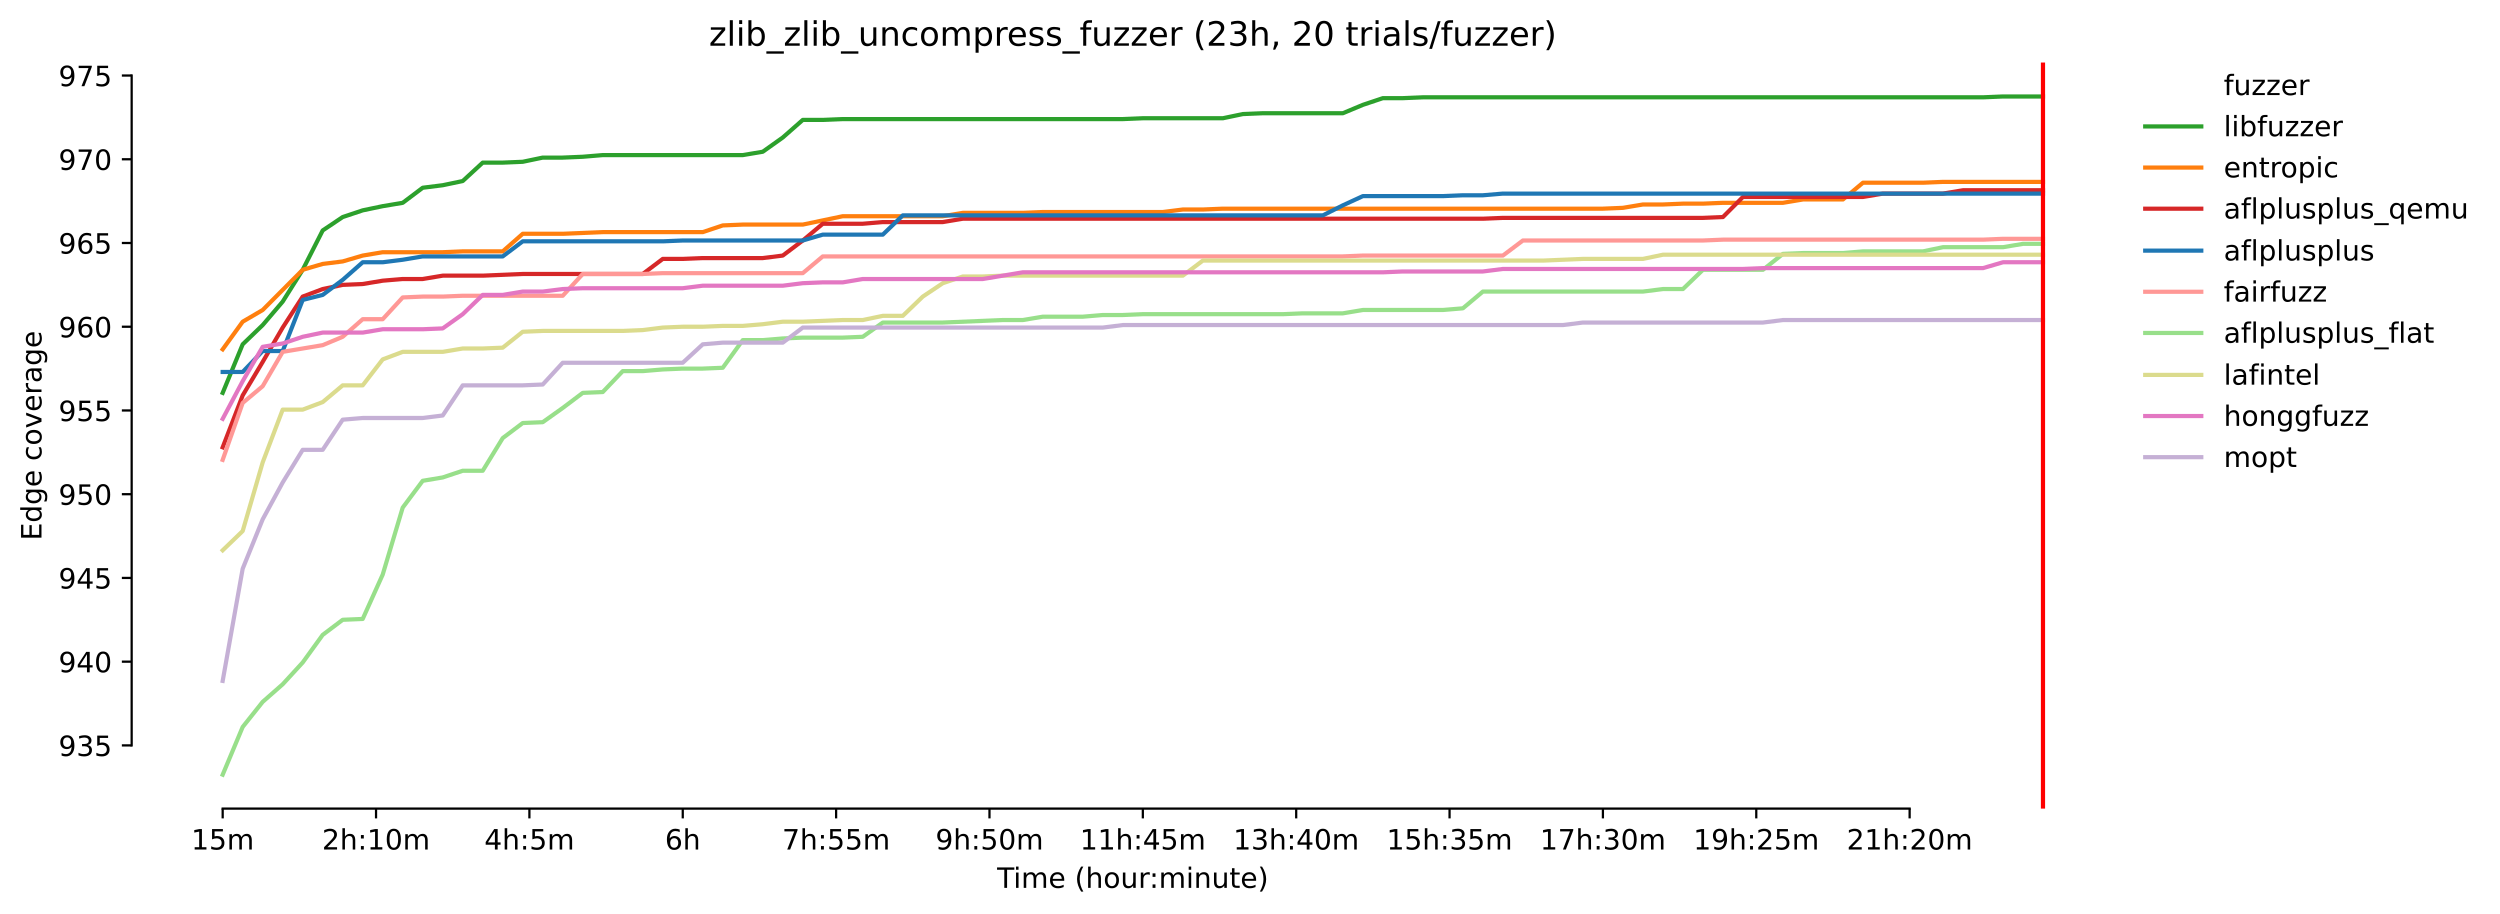 <?xml version="1.0" encoding="utf-8" standalone="no"?>
<!DOCTYPE svg PUBLIC "-//W3C//DTD SVG 1.1//EN"
  "http://www.w3.org/Graphics/SVG/1.1/DTD/svg11.dtd">
<!-- Created with matplotlib (https://matplotlib.org/) -->
<svg height="325.986pt" version="1.1" viewBox="0 0 891.759 325.986" width="891.759pt" xmlns="http://www.w3.org/2000/svg" xmlns:xlink="http://www.w3.org/1999/xlink">
 <defs>
  <style type="text/css">*{stroke-linecap:butt;stroke-linejoin:round;}</style>
 </defs>
 <g id="figure_1">
  <g id="patch_1">
   <path d="M 0 325.986 
L 891.759 325.986 
L 891.759 0 
L 0 0 
z
" style="fill:#ffffff;"/>
  </g>
  <g id="axes_1">
   <g id="patch_2">
    <path d="M 46.966 288.43 
L 761.206 288.43 
L 761.206 22.318 
L 46.966 22.318 
z
" style="fill:#ffffff;"/>
   </g>
   <g id="matplotlib.axis_1">
    <g id="xtick_1">
     <g id="line2d_1">
      <defs>
       <path d="M 0 0 
L 0 3.5 
" id="mf4a50adf76" style="stroke:#000000;stroke-width:0.8;"/>
      </defs>
      <g>
       <use style="stroke:#000000;stroke-width:0.8;" x="79.431" xlink:href="#mf4a50adf76" y="288.43"/>
      </g>
     </g>
     <g id="text_1">
      <!-- 15m -->
      <g transform="translate(68.198 303.029)scale(0.1 -0.1)">
       <defs>
        <path d="M 12.406 8.297 
L 28.516 8.297 
L 28.516 63.922 
L 10.984 60.406 
L 10.984 69.391 
L 28.422 72.906 
L 38.281 72.906 
L 38.281 8.297 
L 54.391 8.297 
L 54.391 0 
L 12.406 0 
z
" id="DejaVuSans-49"/>
        <path d="M 10.797 72.906 
L 49.516 72.906 
L 49.516 64.594 
L 19.828 64.594 
L 19.828 46.734 
Q 21.969 47.469 24.109 47.828 
Q 26.266 48.188 28.422 48.188 
Q 40.625 48.188 47.75 41.5 
Q 54.891 34.812 54.891 23.391 
Q 54.891 11.625 47.562 5.094 
Q 40.234 -1.422 26.906 -1.422 
Q 22.312 -1.422 17.547 -0.641 
Q 12.797 0.141 7.719 1.703 
L 7.719 11.625 
Q 12.109 9.234 16.797 8.062 
Q 21.484 6.891 26.703 6.891 
Q 35.156 6.891 40.078 11.328 
Q 45.016 15.766 45.016 23.391 
Q 45.016 31 40.078 35.438 
Q 35.156 39.891 26.703 39.891 
Q 22.75 39.891 18.812 39.016 
Q 14.891 38.141 10.797 36.281 
z
" id="DejaVuSans-53"/>
        <path d="M 52 44.188 
Q 55.375 50.25 60.062 53.125 
Q 64.75 56 71.094 56 
Q 79.641 56 84.281 50.016 
Q 88.922 44.047 88.922 33.016 
L 88.922 0 
L 79.891 0 
L 79.891 32.719 
Q 79.891 40.578 77.094 44.375 
Q 74.312 48.188 68.609 48.188 
Q 61.625 48.188 57.562 43.547 
Q 53.516 38.922 53.516 30.906 
L 53.516 0 
L 44.484 0 
L 44.484 32.719 
Q 44.484 40.625 41.703 44.406 
Q 38.922 48.188 33.109 48.188 
Q 26.219 48.188 22.156 43.531 
Q 18.109 38.875 18.109 30.906 
L 18.109 0 
L 9.078 0 
L 9.078 54.688 
L 18.109 54.688 
L 18.109 46.188 
Q 21.188 51.219 25.484 53.609 
Q 29.781 56 35.688 56 
Q 41.656 56 45.828 52.969 
Q 50 49.953 52 44.188 
z
" id="DejaVuSans-109"/>
       </defs>
       <use xlink:href="#DejaVuSans-49"/>
       <use x="63.623" xlink:href="#DejaVuSans-53"/>
       <use x="127.246" xlink:href="#DejaVuSans-109"/>
      </g>
     </g>
    </g>
    <g id="xtick_2">
     <g id="line2d_2">
      <g>
       <use style="stroke:#000000;stroke-width:0.8;" x="134.135" xlink:href="#mf4a50adf76" y="288.43"/>
      </g>
     </g>
     <g id="text_2">
      <!-- 2h:10m -->
      <g transform="translate(114.868 303.029)scale(0.1 -0.1)">
       <defs>
        <path d="M 19.188 8.297 
L 53.609 8.297 
L 53.609 0 
L 7.328 0 
L 7.328 8.297 
Q 12.938 14.109 22.625 23.891 
Q 32.328 33.688 34.812 36.531 
Q 39.547 41.844 41.422 45.531 
Q 43.312 49.219 43.312 52.781 
Q 43.312 58.594 39.234 62.25 
Q 35.156 65.922 28.609 65.922 
Q 23.969 65.922 18.812 64.312 
Q 13.672 62.703 7.812 59.422 
L 7.812 69.391 
Q 13.766 71.781 18.938 73 
Q 24.125 74.219 28.422 74.219 
Q 39.75 74.219 46.484 68.547 
Q 53.219 62.891 53.219 53.422 
Q 53.219 48.922 51.531 44.891 
Q 49.859 40.875 45.406 35.406 
Q 44.188 33.984 37.641 27.219 
Q 31.109 20.453 19.188 8.297 
z
" id="DejaVuSans-50"/>
        <path d="M 54.891 33.016 
L 54.891 0 
L 45.906 0 
L 45.906 32.719 
Q 45.906 40.484 42.875 44.328 
Q 39.844 48.188 33.797 48.188 
Q 26.516 48.188 22.312 43.547 
Q 18.109 38.922 18.109 30.906 
L 18.109 0 
L 9.078 0 
L 9.078 75.984 
L 18.109 75.984 
L 18.109 46.188 
Q 21.344 51.125 25.703 53.562 
Q 30.078 56 35.797 56 
Q 45.219 56 50.047 50.172 
Q 54.891 44.344 54.891 33.016 
z
" id="DejaVuSans-104"/>
        <path d="M 11.719 12.406 
L 22.016 12.406 
L 22.016 0 
L 11.719 0 
z
M 11.719 51.703 
L 22.016 51.703 
L 22.016 39.312 
L 11.719 39.312 
z
" id="DejaVuSans-58"/>
        <path d="M 31.781 66.406 
Q 24.172 66.406 20.328 58.906 
Q 16.5 51.422 16.5 36.375 
Q 16.5 21.391 20.328 13.891 
Q 24.172 6.391 31.781 6.391 
Q 39.453 6.391 43.281 13.891 
Q 47.125 21.391 47.125 36.375 
Q 47.125 51.422 43.281 58.906 
Q 39.453 66.406 31.781 66.406 
z
M 31.781 74.219 
Q 44.047 74.219 50.516 64.516 
Q 56.984 54.828 56.984 36.375 
Q 56.984 17.969 50.516 8.266 
Q 44.047 -1.422 31.781 -1.422 
Q 19.531 -1.422 13.062 8.266 
Q 6.594 17.969 6.594 36.375 
Q 6.594 54.828 13.062 64.516 
Q 19.531 74.219 31.781 74.219 
z
" id="DejaVuSans-48"/>
       </defs>
       <use xlink:href="#DejaVuSans-50"/>
       <use x="63.623" xlink:href="#DejaVuSans-104"/>
       <use x="127.002" xlink:href="#DejaVuSans-58"/>
       <use x="160.693" xlink:href="#DejaVuSans-49"/>
       <use x="224.316" xlink:href="#DejaVuSans-48"/>
       <use x="287.939" xlink:href="#DejaVuSans-109"/>
      </g>
     </g>
    </g>
    <g id="xtick_3">
     <g id="line2d_3">
      <g>
       <use style="stroke:#000000;stroke-width:0.8;" x="188.838" xlink:href="#mf4a50adf76" y="288.43"/>
      </g>
     </g>
     <g id="text_3">
      <!-- 4h:5m -->
      <g transform="translate(172.753 303.029)scale(0.1 -0.1)">
       <defs>
        <path d="M 37.797 64.312 
L 12.891 25.391 
L 37.797 25.391 
z
M 35.203 72.906 
L 47.609 72.906 
L 47.609 25.391 
L 58.016 25.391 
L 58.016 17.188 
L 47.609 17.188 
L 47.609 0 
L 37.797 0 
L 37.797 17.188 
L 4.891 17.188 
L 4.891 26.703 
z
" id="DejaVuSans-52"/>
       </defs>
       <use xlink:href="#DejaVuSans-52"/>
       <use x="63.623" xlink:href="#DejaVuSans-104"/>
       <use x="127.002" xlink:href="#DejaVuSans-58"/>
       <use x="160.693" xlink:href="#DejaVuSans-53"/>
       <use x="224.316" xlink:href="#DejaVuSans-109"/>
      </g>
     </g>
    </g>
    <g id="xtick_4">
     <g id="line2d_4">
      <g>
       <use style="stroke:#000000;stroke-width:0.8;" x="243.542" xlink:href="#mf4a50adf76" y="288.43"/>
      </g>
     </g>
     <g id="text_4">
      <!-- 6h -->
      <g transform="translate(237.192 303.029)scale(0.1 -0.1)">
       <defs>
        <path d="M 33.016 40.375 
Q 26.375 40.375 22.484 35.828 
Q 18.609 31.297 18.609 23.391 
Q 18.609 15.531 22.484 10.953 
Q 26.375 6.391 33.016 6.391 
Q 39.656 6.391 43.531 10.953 
Q 47.406 15.531 47.406 23.391 
Q 47.406 31.297 43.531 35.828 
Q 39.656 40.375 33.016 40.375 
z
M 52.594 71.297 
L 52.594 62.312 
Q 48.875 64.062 45.094 64.984 
Q 41.312 65.922 37.594 65.922 
Q 27.828 65.922 22.672 59.328 
Q 17.531 52.734 16.797 39.406 
Q 19.672 43.656 24.016 45.922 
Q 28.375 48.188 33.594 48.188 
Q 44.578 48.188 50.953 41.516 
Q 57.328 34.859 57.328 23.391 
Q 57.328 12.156 50.688 5.359 
Q 44.047 -1.422 33.016 -1.422 
Q 20.359 -1.422 13.672 8.266 
Q 6.984 17.969 6.984 36.375 
Q 6.984 53.656 15.188 63.938 
Q 23.391 74.219 37.203 74.219 
Q 40.922 74.219 44.703 73.484 
Q 48.484 72.75 52.594 71.297 
z
" id="DejaVuSans-54"/>
       </defs>
       <use xlink:href="#DejaVuSans-54"/>
       <use x="63.623" xlink:href="#DejaVuSans-104"/>
      </g>
     </g>
    </g>
    <g id="xtick_5">
     <g id="line2d_5">
      <g>
       <use style="stroke:#000000;stroke-width:0.8;" x="298.246" xlink:href="#mf4a50adf76" y="288.43"/>
      </g>
     </g>
     <g id="text_5">
      <!-- 7h:55m -->
      <g transform="translate(278.979 303.029)scale(0.1 -0.1)">
       <defs>
        <path d="M 8.203 72.906 
L 55.078 72.906 
L 55.078 68.703 
L 28.609 0 
L 18.312 0 
L 43.219 64.594 
L 8.203 64.594 
z
" id="DejaVuSans-55"/>
       </defs>
       <use xlink:href="#DejaVuSans-55"/>
       <use x="63.623" xlink:href="#DejaVuSans-104"/>
       <use x="127.002" xlink:href="#DejaVuSans-58"/>
       <use x="160.693" xlink:href="#DejaVuSans-53"/>
       <use x="224.316" xlink:href="#DejaVuSans-53"/>
       <use x="287.939" xlink:href="#DejaVuSans-109"/>
      </g>
     </g>
    </g>
    <g id="xtick_6">
     <g id="line2d_6">
      <g>
       <use style="stroke:#000000;stroke-width:0.8;" x="352.95" xlink:href="#mf4a50adf76" y="288.43"/>
      </g>
     </g>
     <g id="text_6">
      <!-- 9h:50m -->
      <g transform="translate(333.682 303.029)scale(0.1 -0.1)">
       <defs>
        <path d="M 10.984 1.516 
L 10.984 10.5 
Q 14.703 8.734 18.5 7.812 
Q 22.312 6.891 25.984 6.891 
Q 35.75 6.891 40.891 13.453 
Q 46.047 20.016 46.781 33.406 
Q 43.953 29.203 39.594 26.953 
Q 35.25 24.703 29.984 24.703 
Q 19.047 24.703 12.672 31.312 
Q 6.297 37.938 6.297 49.422 
Q 6.297 60.641 12.938 67.422 
Q 19.578 74.219 30.609 74.219 
Q 43.266 74.219 49.922 64.516 
Q 56.594 54.828 56.594 36.375 
Q 56.594 19.141 48.406 8.859 
Q 40.234 -1.422 26.422 -1.422 
Q 22.703 -1.422 18.891 -0.688 
Q 15.094 0.047 10.984 1.516 
z
M 30.609 32.422 
Q 37.25 32.422 41.125 36.953 
Q 45.016 41.5 45.016 49.422 
Q 45.016 57.281 41.125 61.844 
Q 37.25 66.406 30.609 66.406 
Q 23.969 66.406 20.094 61.844 
Q 16.219 57.281 16.219 49.422 
Q 16.219 41.5 20.094 36.953 
Q 23.969 32.422 30.609 32.422 
z
" id="DejaVuSans-57"/>
       </defs>
       <use xlink:href="#DejaVuSans-57"/>
       <use x="63.623" xlink:href="#DejaVuSans-104"/>
       <use x="127.002" xlink:href="#DejaVuSans-58"/>
       <use x="160.693" xlink:href="#DejaVuSans-53"/>
       <use x="224.316" xlink:href="#DejaVuSans-48"/>
       <use x="287.939" xlink:href="#DejaVuSans-109"/>
      </g>
     </g>
    </g>
    <g id="xtick_7">
     <g id="line2d_7">
      <g>
       <use style="stroke:#000000;stroke-width:0.8;" x="407.653" xlink:href="#mf4a50adf76" y="288.43"/>
      </g>
     </g>
     <g id="text_7">
      <!-- 11h:45m -->
      <g transform="translate(385.205 303.029)scale(0.1 -0.1)">
       <use xlink:href="#DejaVuSans-49"/>
       <use x="63.623" xlink:href="#DejaVuSans-49"/>
       <use x="127.246" xlink:href="#DejaVuSans-104"/>
       <use x="190.625" xlink:href="#DejaVuSans-58"/>
       <use x="224.316" xlink:href="#DejaVuSans-52"/>
       <use x="287.939" xlink:href="#DejaVuSans-53"/>
       <use x="351.562" xlink:href="#DejaVuSans-109"/>
      </g>
     </g>
    </g>
    <g id="xtick_8">
     <g id="line2d_8">
      <g>
       <use style="stroke:#000000;stroke-width:0.8;" x="462.357" xlink:href="#mf4a50adf76" y="288.43"/>
      </g>
     </g>
     <g id="text_8">
      <!-- 13h:40m -->
      <g transform="translate(439.909 303.029)scale(0.1 -0.1)">
       <defs>
        <path d="M 40.578 39.312 
Q 47.656 37.797 51.625 33 
Q 55.609 28.219 55.609 21.188 
Q 55.609 10.406 48.188 4.484 
Q 40.766 -1.422 27.094 -1.422 
Q 22.516 -1.422 17.656 -0.516 
Q 12.797 0.391 7.625 2.203 
L 7.625 11.719 
Q 11.719 9.328 16.594 8.109 
Q 21.484 6.891 26.812 6.891 
Q 36.078 6.891 40.938 10.547 
Q 45.797 14.203 45.797 21.188 
Q 45.797 27.641 41.281 31.266 
Q 36.766 34.906 28.719 34.906 
L 20.219 34.906 
L 20.219 43.016 
L 29.109 43.016 
Q 36.375 43.016 40.234 45.922 
Q 44.094 48.828 44.094 54.297 
Q 44.094 59.906 40.109 62.906 
Q 36.141 65.922 28.719 65.922 
Q 24.656 65.922 20.016 65.031 
Q 15.375 64.156 9.812 62.312 
L 9.812 71.094 
Q 15.438 72.656 20.344 73.438 
Q 25.25 74.219 29.594 74.219 
Q 40.828 74.219 47.359 69.109 
Q 53.906 64.016 53.906 55.328 
Q 53.906 49.266 50.438 45.094 
Q 46.969 40.922 40.578 39.312 
z
" id="DejaVuSans-51"/>
       </defs>
       <use xlink:href="#DejaVuSans-49"/>
       <use x="63.623" xlink:href="#DejaVuSans-51"/>
       <use x="127.246" xlink:href="#DejaVuSans-104"/>
       <use x="190.625" xlink:href="#DejaVuSans-58"/>
       <use x="224.316" xlink:href="#DejaVuSans-52"/>
       <use x="287.939" xlink:href="#DejaVuSans-48"/>
       <use x="351.562" xlink:href="#DejaVuSans-109"/>
      </g>
     </g>
    </g>
    <g id="xtick_9">
     <g id="line2d_9">
      <g>
       <use style="stroke:#000000;stroke-width:0.8;" x="517.061" xlink:href="#mf4a50adf76" y="288.43"/>
      </g>
     </g>
     <g id="text_9">
      <!-- 15h:35m -->
      <g transform="translate(494.612 303.029)scale(0.1 -0.1)">
       <use xlink:href="#DejaVuSans-49"/>
       <use x="63.623" xlink:href="#DejaVuSans-53"/>
       <use x="127.246" xlink:href="#DejaVuSans-104"/>
       <use x="190.625" xlink:href="#DejaVuSans-58"/>
       <use x="224.316" xlink:href="#DejaVuSans-51"/>
       <use x="287.939" xlink:href="#DejaVuSans-53"/>
       <use x="351.562" xlink:href="#DejaVuSans-109"/>
      </g>
     </g>
    </g>
    <g id="xtick_10">
     <g id="line2d_10">
      <g>
       <use style="stroke:#000000;stroke-width:0.8;" x="571.764" xlink:href="#mf4a50adf76" y="288.43"/>
      </g>
     </g>
     <g id="text_10">
      <!-- 17h:30m -->
      <g transform="translate(549.316 303.029)scale(0.1 -0.1)">
       <use xlink:href="#DejaVuSans-49"/>
       <use x="63.623" xlink:href="#DejaVuSans-55"/>
       <use x="127.246" xlink:href="#DejaVuSans-104"/>
       <use x="190.625" xlink:href="#DejaVuSans-58"/>
       <use x="224.316" xlink:href="#DejaVuSans-51"/>
       <use x="287.939" xlink:href="#DejaVuSans-48"/>
       <use x="351.562" xlink:href="#DejaVuSans-109"/>
      </g>
     </g>
    </g>
    <g id="xtick_11">
     <g id="line2d_11">
      <g>
       <use style="stroke:#000000;stroke-width:0.8;" x="626.468" xlink:href="#mf4a50adf76" y="288.43"/>
      </g>
     </g>
     <g id="text_11">
      <!-- 19h:25m -->
      <g transform="translate(604.02 303.029)scale(0.1 -0.1)">
       <use xlink:href="#DejaVuSans-49"/>
       <use x="63.623" xlink:href="#DejaVuSans-57"/>
       <use x="127.246" xlink:href="#DejaVuSans-104"/>
       <use x="190.625" xlink:href="#DejaVuSans-58"/>
       <use x="224.316" xlink:href="#DejaVuSans-50"/>
       <use x="287.939" xlink:href="#DejaVuSans-53"/>
       <use x="351.562" xlink:href="#DejaVuSans-109"/>
      </g>
     </g>
    </g>
    <g id="xtick_12">
     <g id="line2d_12">
      <g>
       <use style="stroke:#000000;stroke-width:0.8;" x="681.172" xlink:href="#mf4a50adf76" y="288.43"/>
      </g>
     </g>
     <g id="text_12">
      <!-- 21h:20m -->
      <g transform="translate(658.723 303.029)scale(0.1 -0.1)">
       <use xlink:href="#DejaVuSans-50"/>
       <use x="63.623" xlink:href="#DejaVuSans-49"/>
       <use x="127.246" xlink:href="#DejaVuSans-104"/>
       <use x="190.625" xlink:href="#DejaVuSans-58"/>
       <use x="224.316" xlink:href="#DejaVuSans-50"/>
       <use x="287.939" xlink:href="#DejaVuSans-48"/>
       <use x="351.562" xlink:href="#DejaVuSans-109"/>
      </g>
     </g>
    </g>
    <g id="text_13">
     <!-- Time (hour:minute) -->
     <g transform="translate(355.679 316.707)scale(0.1 -0.1)">
      <defs>
       <path d="M -0.297 72.906 
L 61.375 72.906 
L 61.375 64.594 
L 35.5 64.594 
L 35.5 0 
L 25.594 0 
L 25.594 64.594 
L -0.297 64.594 
z
" id="DejaVuSans-84"/>
       <path d="M 9.422 54.688 
L 18.406 54.688 
L 18.406 0 
L 9.422 0 
z
M 9.422 75.984 
L 18.406 75.984 
L 18.406 64.594 
L 9.422 64.594 
z
" id="DejaVuSans-105"/>
       <path d="M 56.203 29.594 
L 56.203 25.203 
L 14.891 25.203 
Q 15.484 15.922 20.484 11.062 
Q 25.484 6.203 34.422 6.203 
Q 39.594 6.203 44.453 7.469 
Q 49.312 8.734 54.109 11.281 
L 54.109 2.781 
Q 49.266 0.734 44.188 -0.344 
Q 39.109 -1.422 33.891 -1.422 
Q 20.797 -1.422 13.156 6.188 
Q 5.516 13.812 5.516 26.812 
Q 5.516 40.234 12.766 48.109 
Q 20.016 56 32.328 56 
Q 43.359 56 49.781 48.891 
Q 56.203 41.797 56.203 29.594 
z
M 47.219 32.234 
Q 47.125 39.594 43.094 43.984 
Q 39.062 48.391 32.422 48.391 
Q 24.906 48.391 20.391 44.141 
Q 15.875 39.891 15.188 32.172 
z
" id="DejaVuSans-101"/>
       <path id="DejaVuSans-32"/>
       <path d="M 31 75.875 
Q 24.469 64.656 21.281 53.656 
Q 18.109 42.672 18.109 31.391 
Q 18.109 20.125 21.312 9.062 
Q 24.516 -2 31 -13.188 
L 23.188 -13.188 
Q 15.875 -1.703 12.234 9.375 
Q 8.594 20.453 8.594 31.391 
Q 8.594 42.281 12.203 53.312 
Q 15.828 64.359 23.188 75.875 
z
" id="DejaVuSans-40"/>
       <path d="M 30.609 48.391 
Q 23.391 48.391 19.188 42.75 
Q 14.984 37.109 14.984 27.297 
Q 14.984 17.484 19.156 11.844 
Q 23.344 6.203 30.609 6.203 
Q 37.797 6.203 41.984 11.859 
Q 46.188 17.531 46.188 27.297 
Q 46.188 37.016 41.984 42.703 
Q 37.797 48.391 30.609 48.391 
z
M 30.609 56 
Q 42.328 56 49.016 48.375 
Q 55.719 40.766 55.719 27.297 
Q 55.719 13.875 49.016 6.219 
Q 42.328 -1.422 30.609 -1.422 
Q 18.844 -1.422 12.172 6.219 
Q 5.516 13.875 5.516 27.297 
Q 5.516 40.766 12.172 48.375 
Q 18.844 56 30.609 56 
z
" id="DejaVuSans-111"/>
       <path d="M 8.5 21.578 
L 8.5 54.688 
L 17.484 54.688 
L 17.484 21.922 
Q 17.484 14.156 20.5 10.266 
Q 23.531 6.391 29.594 6.391 
Q 36.859 6.391 41.078 11.031 
Q 45.312 15.672 45.312 23.688 
L 45.312 54.688 
L 54.297 54.688 
L 54.297 0 
L 45.312 0 
L 45.312 8.406 
Q 42.047 3.422 37.719 1 
Q 33.406 -1.422 27.688 -1.422 
Q 18.266 -1.422 13.375 4.438 
Q 8.5 10.297 8.5 21.578 
z
M 31.109 56 
z
" id="DejaVuSans-117"/>
       <path d="M 41.109 46.297 
Q 39.594 47.172 37.812 47.578 
Q 36.031 48 33.891 48 
Q 26.266 48 22.188 43.047 
Q 18.109 38.094 18.109 28.812 
L 18.109 0 
L 9.078 0 
L 9.078 54.688 
L 18.109 54.688 
L 18.109 46.188 
Q 20.953 51.172 25.484 53.578 
Q 30.031 56 36.531 56 
Q 37.453 56 38.578 55.875 
Q 39.703 55.766 41.062 55.516 
z
" id="DejaVuSans-114"/>
       <path d="M 54.891 33.016 
L 54.891 0 
L 45.906 0 
L 45.906 32.719 
Q 45.906 40.484 42.875 44.328 
Q 39.844 48.188 33.797 48.188 
Q 26.516 48.188 22.312 43.547 
Q 18.109 38.922 18.109 30.906 
L 18.109 0 
L 9.078 0 
L 9.078 54.688 
L 18.109 54.688 
L 18.109 46.188 
Q 21.344 51.125 25.703 53.562 
Q 30.078 56 35.797 56 
Q 45.219 56 50.047 50.172 
Q 54.891 44.344 54.891 33.016 
z
" id="DejaVuSans-110"/>
       <path d="M 18.312 70.219 
L 18.312 54.688 
L 36.812 54.688 
L 36.812 47.703 
L 18.312 47.703 
L 18.312 18.016 
Q 18.312 11.328 20.141 9.422 
Q 21.969 7.516 27.594 7.516 
L 36.812 7.516 
L 36.812 0 
L 27.594 0 
Q 17.188 0 13.234 3.875 
Q 9.281 7.766 9.281 18.016 
L 9.281 47.703 
L 2.688 47.703 
L 2.688 54.688 
L 9.281 54.688 
L 9.281 70.219 
z
" id="DejaVuSans-116"/>
       <path d="M 8.016 75.875 
L 15.828 75.875 
Q 23.141 64.359 26.781 53.312 
Q 30.422 42.281 30.422 31.391 
Q 30.422 20.453 26.781 9.375 
Q 23.141 -1.703 15.828 -13.188 
L 8.016 -13.188 
Q 14.5 -2 17.703 9.062 
Q 20.906 20.125 20.906 31.391 
Q 20.906 42.672 17.703 53.656 
Q 14.5 64.656 8.016 75.875 
z
" id="DejaVuSans-41"/>
      </defs>
      <use xlink:href="#DejaVuSans-84"/>
      <use x="57.959" xlink:href="#DejaVuSans-105"/>
      <use x="85.742" xlink:href="#DejaVuSans-109"/>
      <use x="183.154" xlink:href="#DejaVuSans-101"/>
      <use x="244.678" xlink:href="#DejaVuSans-32"/>
      <use x="276.465" xlink:href="#DejaVuSans-40"/>
      <use x="315.479" xlink:href="#DejaVuSans-104"/>
      <use x="378.857" xlink:href="#DejaVuSans-111"/>
      <use x="440.039" xlink:href="#DejaVuSans-117"/>
      <use x="503.418" xlink:href="#DejaVuSans-114"/>
      <use x="542.781" xlink:href="#DejaVuSans-58"/>
      <use x="576.473" xlink:href="#DejaVuSans-109"/>
      <use x="673.885" xlink:href="#DejaVuSans-105"/>
      <use x="701.668" xlink:href="#DejaVuSans-110"/>
      <use x="765.047" xlink:href="#DejaVuSans-117"/>
      <use x="828.426" xlink:href="#DejaVuSans-116"/>
      <use x="867.635" xlink:href="#DejaVuSans-101"/>
      <use x="929.158" xlink:href="#DejaVuSans-41"/>
     </g>
    </g>
   </g>
   <g id="matplotlib.axis_2">
    <g id="ytick_1">
     <g id="line2d_13">
      <defs>
       <path d="M 0 0 
L -3.5 0 
" id="m7b26dcfe30" style="stroke:#000000;stroke-width:0.8;"/>
      </defs>
      <g>
       <use style="stroke:#000000;stroke-width:0.8;" x="46.966" xlink:href="#m7b26dcfe30" y="265.881"/>
      </g>
     </g>
     <g id="text_14">
      <!-- 935 -->
      <g transform="translate(20.878 269.68)scale(0.1 -0.1)">
       <use xlink:href="#DejaVuSans-57"/>
       <use x="63.623" xlink:href="#DejaVuSans-51"/>
       <use x="127.246" xlink:href="#DejaVuSans-53"/>
      </g>
     </g>
    </g>
    <g id="ytick_2">
     <g id="line2d_14">
      <g>
       <use style="stroke:#000000;stroke-width:0.8;" x="46.966" xlink:href="#m7b26dcfe30" y="236.014"/>
      </g>
     </g>
     <g id="text_15">
      <!-- 940 -->
      <g transform="translate(20.878 239.813)scale(0.1 -0.1)">
       <use xlink:href="#DejaVuSans-57"/>
       <use x="63.623" xlink:href="#DejaVuSans-52"/>
       <use x="127.246" xlink:href="#DejaVuSans-48"/>
      </g>
     </g>
    </g>
    <g id="ytick_3">
     <g id="line2d_15">
      <g>
       <use style="stroke:#000000;stroke-width:0.8;" x="46.966" xlink:href="#m7b26dcfe30" y="206.147"/>
      </g>
     </g>
     <g id="text_16">
      <!-- 945 -->
      <g transform="translate(20.878 209.947)scale(0.1 -0.1)">
       <use xlink:href="#DejaVuSans-57"/>
       <use x="63.623" xlink:href="#DejaVuSans-52"/>
       <use x="127.246" xlink:href="#DejaVuSans-53"/>
      </g>
     </g>
    </g>
    <g id="ytick_4">
     <g id="line2d_16">
      <g>
       <use style="stroke:#000000;stroke-width:0.8;" x="46.966" xlink:href="#m7b26dcfe30" y="176.281"/>
      </g>
     </g>
     <g id="text_17">
      <!-- 950 -->
      <g transform="translate(20.878 180.08)scale(0.1 -0.1)">
       <use xlink:href="#DejaVuSans-57"/>
       <use x="63.623" xlink:href="#DejaVuSans-53"/>
       <use x="127.246" xlink:href="#DejaVuSans-48"/>
      </g>
     </g>
    </g>
    <g id="ytick_5">
     <g id="line2d_17">
      <g>
       <use style="stroke:#000000;stroke-width:0.8;" x="46.966" xlink:href="#m7b26dcfe30" y="146.414"/>
      </g>
     </g>
     <g id="text_18">
      <!-- 955 -->
      <g transform="translate(20.878 150.213)scale(0.1 -0.1)">
       <use xlink:href="#DejaVuSans-57"/>
       <use x="63.623" xlink:href="#DejaVuSans-53"/>
       <use x="127.246" xlink:href="#DejaVuSans-53"/>
      </g>
     </g>
    </g>
    <g id="ytick_6">
     <g id="line2d_18">
      <g>
       <use style="stroke:#000000;stroke-width:0.8;" x="46.966" xlink:href="#m7b26dcfe30" y="116.547"/>
      </g>
     </g>
     <g id="text_19">
      <!-- 960 -->
      <g transform="translate(20.878 120.347)scale(0.1 -0.1)">
       <use xlink:href="#DejaVuSans-57"/>
       <use x="63.623" xlink:href="#DejaVuSans-54"/>
       <use x="127.246" xlink:href="#DejaVuSans-48"/>
      </g>
     </g>
    </g>
    <g id="ytick_7">
     <g id="line2d_19">
      <g>
       <use style="stroke:#000000;stroke-width:0.8;" x="46.966" xlink:href="#m7b26dcfe30" y="86.681"/>
      </g>
     </g>
     <g id="text_20">
      <!-- 965 -->
      <g transform="translate(20.878 90.48)scale(0.1 -0.1)">
       <use xlink:href="#DejaVuSans-57"/>
       <use x="63.623" xlink:href="#DejaVuSans-54"/>
       <use x="127.246" xlink:href="#DejaVuSans-53"/>
      </g>
     </g>
    </g>
    <g id="ytick_8">
     <g id="line2d_20">
      <g>
       <use style="stroke:#000000;stroke-width:0.8;" x="46.966" xlink:href="#m7b26dcfe30" y="56.814"/>
      </g>
     </g>
     <g id="text_21">
      <!-- 970 -->
      <g transform="translate(20.878 60.613)scale(0.1 -0.1)">
       <use xlink:href="#DejaVuSans-57"/>
       <use x="63.623" xlink:href="#DejaVuSans-55"/>
       <use x="127.246" xlink:href="#DejaVuSans-48"/>
      </g>
     </g>
    </g>
    <g id="ytick_9">
     <g id="line2d_21">
      <g>
       <use style="stroke:#000000;stroke-width:0.8;" x="46.966" xlink:href="#m7b26dcfe30" y="26.947"/>
      </g>
     </g>
     <g id="text_22">
      <!-- 975 -->
      <g transform="translate(20.878 30.747)scale(0.1 -0.1)">
       <use xlink:href="#DejaVuSans-57"/>
       <use x="63.623" xlink:href="#DejaVuSans-55"/>
       <use x="127.246" xlink:href="#DejaVuSans-53"/>
      </g>
     </g>
    </g>
    <g id="text_23">
     <!-- Edge coverage -->
     <g transform="translate(14.798 192.762)rotate(-90)scale(0.1 -0.1)">
      <defs>
       <path d="M 9.812 72.906 
L 55.906 72.906 
L 55.906 64.594 
L 19.672 64.594 
L 19.672 43.016 
L 54.391 43.016 
L 54.391 34.719 
L 19.672 34.719 
L 19.672 8.297 
L 56.781 8.297 
L 56.781 0 
L 9.812 0 
z
" id="DejaVuSans-69"/>
       <path d="M 45.406 46.391 
L 45.406 75.984 
L 54.391 75.984 
L 54.391 0 
L 45.406 0 
L 45.406 8.203 
Q 42.578 3.328 38.25 0.953 
Q 33.938 -1.422 27.875 -1.422 
Q 17.969 -1.422 11.734 6.484 
Q 5.516 14.406 5.516 27.297 
Q 5.516 40.188 11.734 48.094 
Q 17.969 56 27.875 56 
Q 33.938 56 38.25 53.625 
Q 42.578 51.266 45.406 46.391 
z
M 14.797 27.297 
Q 14.797 17.391 18.875 11.75 
Q 22.953 6.109 30.078 6.109 
Q 37.203 6.109 41.297 11.75 
Q 45.406 17.391 45.406 27.297 
Q 45.406 37.203 41.297 42.844 
Q 37.203 48.484 30.078 48.484 
Q 22.953 48.484 18.875 42.844 
Q 14.797 37.203 14.797 27.297 
z
" id="DejaVuSans-100"/>
       <path d="M 45.406 27.984 
Q 45.406 37.75 41.375 43.109 
Q 37.359 48.484 30.078 48.484 
Q 22.859 48.484 18.828 43.109 
Q 14.797 37.75 14.797 27.984 
Q 14.797 18.266 18.828 12.891 
Q 22.859 7.516 30.078 7.516 
Q 37.359 7.516 41.375 12.891 
Q 45.406 18.266 45.406 27.984 
z
M 54.391 6.781 
Q 54.391 -7.172 48.188 -13.984 
Q 42 -20.797 29.203 -20.797 
Q 24.469 -20.797 20.266 -20.094 
Q 16.062 -19.391 12.109 -17.922 
L 12.109 -9.188 
Q 16.062 -11.328 19.922 -12.344 
Q 23.781 -13.375 27.781 -13.375 
Q 36.625 -13.375 41.016 -8.766 
Q 45.406 -4.156 45.406 5.172 
L 45.406 9.625 
Q 42.625 4.781 38.281 2.391 
Q 33.938 0 27.875 0 
Q 17.828 0 11.672 7.656 
Q 5.516 15.328 5.516 27.984 
Q 5.516 40.672 11.672 48.328 
Q 17.828 56 27.875 56 
Q 33.938 56 38.281 53.609 
Q 42.625 51.219 45.406 46.391 
L 45.406 54.688 
L 54.391 54.688 
z
" id="DejaVuSans-103"/>
       <path d="M 48.781 52.594 
L 48.781 44.188 
Q 44.969 46.297 41.141 47.344 
Q 37.312 48.391 33.406 48.391 
Q 24.656 48.391 19.812 42.844 
Q 14.984 37.312 14.984 27.297 
Q 14.984 17.281 19.812 11.734 
Q 24.656 6.203 33.406 6.203 
Q 37.312 6.203 41.141 7.25 
Q 44.969 8.297 48.781 10.406 
L 48.781 2.094 
Q 45.016 0.344 40.984 -0.531 
Q 36.969 -1.422 32.422 -1.422 
Q 20.062 -1.422 12.781 6.344 
Q 5.516 14.109 5.516 27.297 
Q 5.516 40.672 12.859 48.328 
Q 20.219 56 33.016 56 
Q 37.156 56 41.109 55.141 
Q 45.062 54.297 48.781 52.594 
z
" id="DejaVuSans-99"/>
       <path d="M 2.984 54.688 
L 12.5 54.688 
L 29.594 8.797 
L 46.688 54.688 
L 56.203 54.688 
L 35.688 0 
L 23.484 0 
z
" id="DejaVuSans-118"/>
       <path d="M 34.281 27.484 
Q 23.391 27.484 19.188 25 
Q 14.984 22.516 14.984 16.5 
Q 14.984 11.719 18.141 8.906 
Q 21.297 6.109 26.703 6.109 
Q 34.188 6.109 38.703 11.406 
Q 43.219 16.703 43.219 25.484 
L 43.219 27.484 
z
M 52.203 31.203 
L 52.203 0 
L 43.219 0 
L 43.219 8.297 
Q 40.141 3.328 35.547 0.953 
Q 30.953 -1.422 24.312 -1.422 
Q 15.922 -1.422 10.953 3.297 
Q 6 8.016 6 15.922 
Q 6 25.141 12.172 29.828 
Q 18.359 34.516 30.609 34.516 
L 43.219 34.516 
L 43.219 35.406 
Q 43.219 41.609 39.141 45 
Q 35.062 48.391 27.688 48.391 
Q 23 48.391 18.547 47.266 
Q 14.109 46.141 10.016 43.891 
L 10.016 52.203 
Q 14.938 54.109 19.578 55.047 
Q 24.219 56 28.609 56 
Q 40.484 56 46.344 49.844 
Q 52.203 43.703 52.203 31.203 
z
" id="DejaVuSans-97"/>
      </defs>
      <use xlink:href="#DejaVuSans-69"/>
      <use x="63.184" xlink:href="#DejaVuSans-100"/>
      <use x="126.66" xlink:href="#DejaVuSans-103"/>
      <use x="190.137" xlink:href="#DejaVuSans-101"/>
      <use x="251.66" xlink:href="#DejaVuSans-32"/>
      <use x="283.447" xlink:href="#DejaVuSans-99"/>
      <use x="338.428" xlink:href="#DejaVuSans-111"/>
      <use x="399.609" xlink:href="#DejaVuSans-118"/>
      <use x="458.789" xlink:href="#DejaVuSans-101"/>
      <use x="520.312" xlink:href="#DejaVuSans-114"/>
      <use x="561.426" xlink:href="#DejaVuSans-97"/>
      <use x="622.705" xlink:href="#DejaVuSans-103"/>
      <use x="686.182" xlink:href="#DejaVuSans-101"/>
     </g>
    </g>
   </g>
   <g id="line2d_22">
    <path clip-path="url(#p8e97c6e072)" d="M 79.431 140.142 
L 86.566 122.819 
L 93.702 115.95 
L 100.837 107.587 
L 107.972 96.238 
L 115.107 82.201 
L 122.243 77.422 
L 129.378 75.033 
L 136.513 73.539 
L 143.648 72.345 
L 150.784 66.969 
L 157.919 66.073 
L 165.054 64.579 
L 172.19 58.009 
L 179.325 58.009 
L 186.46 57.71 
L 193.595 56.217 
L 200.731 56.217 
L 207.866 55.918 
L 215.001 55.321 
L 222.136 55.321 
L 229.272 55.321 
L 236.407 55.321 
L 243.542 55.321 
L 250.677 55.321 
L 257.813 55.321 
L 264.948 55.321 
L 272.083 54.126 
L 279.218 49.049 
L 286.354 42.777 
L 293.489 42.777 
L 300.624 42.478 
L 307.76 42.478 
L 314.895 42.478 
L 322.03 42.478 
L 329.165 42.478 
L 336.301 42.478 
L 343.436 42.478 
L 350.571 42.478 
L 357.706 42.478 
L 364.842 42.478 
L 371.977 42.478 
L 379.112 42.478 
L 386.247 42.478 
L 393.383 42.478 
L 400.518 42.478 
L 407.653 42.179 
L 414.789 42.179 
L 421.924 42.179 
L 429.059 42.179 
L 436.194 42.179 
L 443.33 40.686 
L 450.465 40.387 
L 457.6 40.387 
L 464.735 40.387 
L 471.871 40.387 
L 479.006 40.387 
L 486.141 37.401 
L 493.276 35.011 
L 500.412 35.011 
L 507.547 34.713 
L 514.682 34.713 
L 521.817 34.713 
L 528.953 34.713 
L 536.088 34.713 
L 543.223 34.713 
L 550.359 34.713 
L 557.494 34.713 
L 564.629 34.713 
L 571.764 34.713 
L 578.9 34.713 
L 586.035 34.713 
L 593.17 34.713 
L 600.305 34.713 
L 607.441 34.713 
L 614.576 34.713 
L 621.711 34.713 
L 628.846 34.713 
L 635.982 34.713 
L 643.117 34.713 
L 650.252 34.713 
L 657.388 34.713 
L 664.523 34.713 
L 671.658 34.713 
L 678.793 34.713 
L 685.929 34.713 
L 693.064 34.713 
L 700.199 34.713 
L 707.334 34.713 
L 714.47 34.414 
L 721.605 34.414 
L 728.74 34.414 
" style="fill:none;stroke:#2ca02c;stroke-linecap:square;stroke-width:1.5;"/>
   </g>
   <g id="line2d_23">
    <path clip-path="url(#p8e97c6e072)" d="M 79.431 124.611 
L 86.566 114.755 
L 93.702 110.574 
L 100.837 103.406 
L 107.972 96.238 
L 115.107 94.147 
L 122.243 93.251 
L 129.378 91.161 
L 136.513 89.966 
L 143.648 89.966 
L 150.784 89.966 
L 157.919 89.966 
L 165.054 89.667 
L 172.19 89.667 
L 179.325 89.667 
L 186.46 83.395 
L 193.595 83.395 
L 200.731 83.395 
L 207.866 83.097 
L 215.001 82.798 
L 222.136 82.798 
L 229.272 82.798 
L 236.407 82.798 
L 243.542 82.798 
L 250.677 82.798 
L 257.813 80.409 
L 264.948 80.11 
L 272.083 80.11 
L 279.218 80.11 
L 286.354 80.11 
L 293.489 78.617 
L 300.624 77.123 
L 307.76 77.123 
L 314.895 77.123 
L 322.03 77.123 
L 329.165 77.123 
L 336.301 77.123 
L 343.436 75.929 
L 350.571 75.929 
L 357.706 75.929 
L 364.842 75.929 
L 371.977 75.63 
L 379.112 75.63 
L 386.247 75.63 
L 393.383 75.63 
L 400.518 75.63 
L 407.653 75.63 
L 414.789 75.63 
L 421.924 74.734 
L 429.059 74.734 
L 436.194 74.435 
L 443.33 74.435 
L 450.465 74.435 
L 457.6 74.435 
L 464.735 74.435 
L 471.871 74.435 
L 479.006 74.435 
L 486.141 74.435 
L 493.276 74.435 
L 500.412 74.435 
L 507.547 74.435 
L 514.682 74.435 
L 521.817 74.435 
L 528.953 74.435 
L 536.088 74.435 
L 543.223 74.435 
L 550.359 74.435 
L 557.494 74.435 
L 564.629 74.435 
L 571.764 74.435 
L 578.9 74.137 
L 586.035 72.942 
L 593.17 72.942 
L 600.305 72.643 
L 607.441 72.643 
L 614.576 72.345 
L 621.711 72.345 
L 628.846 72.345 
L 635.982 72.345 
L 643.117 71.15 
L 650.252 71.15 
L 657.388 71.15 
L 664.523 65.177 
L 671.658 65.177 
L 678.793 65.177 
L 685.929 65.177 
L 693.064 64.878 
L 700.199 64.878 
L 707.334 64.878 
L 714.47 64.878 
L 721.605 64.878 
L 728.74 64.878 
" style="fill:none;stroke:#ff7f0e;stroke-linecap:square;stroke-width:1.5;"/>
   </g>
   <g id="line2d_24">
    <path clip-path="url(#p8e97c6e072)" d="M 79.431 159.555 
L 86.566 141.038 
L 93.702 129.091 
L 100.837 116.846 
L 107.972 105.795 
L 115.107 103.107 
L 122.243 101.614 
L 129.378 101.315 
L 136.513 100.121 
L 143.648 99.523 
L 150.784 99.523 
L 157.919 98.329 
L 165.054 98.329 
L 172.19 98.329 
L 179.325 98.03 
L 186.46 97.731 
L 193.595 97.731 
L 200.731 97.731 
L 207.866 97.731 
L 215.001 97.731 
L 222.136 97.731 
L 229.272 97.731 
L 236.407 92.355 
L 243.542 92.355 
L 250.677 92.057 
L 257.813 92.057 
L 264.948 92.057 
L 272.083 92.057 
L 279.218 91.161 
L 286.354 85.785 
L 293.489 79.811 
L 300.624 79.811 
L 307.76 79.811 
L 314.895 79.214 
L 322.03 79.214 
L 329.165 79.214 
L 336.301 79.214 
L 343.436 78.019 
L 350.571 78.019 
L 357.706 78.019 
L 364.842 78.019 
L 371.977 78.019 
L 379.112 78.019 
L 386.247 78.019 
L 393.383 78.019 
L 400.518 78.019 
L 407.653 78.019 
L 414.789 78.019 
L 421.924 78.019 
L 429.059 78.019 
L 436.194 78.019 
L 443.33 78.019 
L 450.465 78.019 
L 457.6 78.019 
L 464.735 78.019 
L 471.871 78.019 
L 479.006 78.019 
L 486.141 78.019 
L 493.276 78.019 
L 500.412 78.019 
L 507.547 78.019 
L 514.682 78.019 
L 521.817 78.019 
L 528.953 78.019 
L 536.088 77.721 
L 543.223 77.721 
L 550.359 77.721 
L 557.494 77.721 
L 564.629 77.721 
L 571.764 77.721 
L 578.9 77.721 
L 586.035 77.721 
L 593.17 77.721 
L 600.305 77.721 
L 607.441 77.721 
L 614.576 77.422 
L 621.711 70.254 
L 628.846 70.254 
L 635.982 70.254 
L 643.117 70.254 
L 650.252 70.254 
L 657.388 70.254 
L 664.523 70.254 
L 671.658 69.059 
L 678.793 69.059 
L 685.929 69.059 
L 693.064 69.059 
L 700.199 67.865 
L 707.334 67.865 
L 714.47 67.865 
L 721.605 67.865 
L 728.74 67.865 
" style="fill:none;stroke:#d62728;stroke-linecap:square;stroke-width:1.5;"/>
   </g>
   <g id="line2d_25">
    <path clip-path="url(#p8e97c6e072)" d="M 79.431 132.675 
L 86.566 132.675 
L 93.702 125.209 
L 100.837 125.209 
L 107.972 106.99 
L 115.107 105.198 
L 122.243 99.822 
L 129.378 93.55 
L 136.513 93.55 
L 143.648 92.654 
L 150.784 91.459 
L 157.919 91.459 
L 165.054 91.459 
L 172.19 91.459 
L 179.325 91.459 
L 186.46 86.083 
L 193.595 86.083 
L 200.731 86.083 
L 207.866 86.083 
L 215.001 86.083 
L 222.136 86.083 
L 229.272 86.083 
L 236.407 86.083 
L 243.542 85.785 
L 250.677 85.785 
L 257.813 85.785 
L 264.948 85.785 
L 272.083 85.785 
L 279.218 85.785 
L 286.354 85.785 
L 293.489 83.694 
L 300.624 83.694 
L 307.76 83.694 
L 314.895 83.694 
L 322.03 76.825 
L 329.165 76.825 
L 336.301 76.825 
L 343.436 76.825 
L 350.571 76.825 
L 357.706 76.825 
L 364.842 76.825 
L 371.977 76.825 
L 379.112 76.825 
L 386.247 76.825 
L 393.383 76.825 
L 400.518 76.825 
L 407.653 76.825 
L 414.789 76.825 
L 421.924 76.825 
L 429.059 76.825 
L 436.194 76.825 
L 443.33 76.825 
L 450.465 76.825 
L 457.6 76.825 
L 464.735 76.825 
L 471.871 76.825 
L 479.006 73.241 
L 486.141 69.955 
L 493.276 69.955 
L 500.412 69.955 
L 507.547 69.955 
L 514.682 69.955 
L 521.817 69.657 
L 528.953 69.657 
L 536.088 69.059 
L 543.223 69.059 
L 550.359 69.059 
L 557.494 69.059 
L 564.629 69.059 
L 571.764 69.059 
L 578.9 69.059 
L 586.035 69.059 
L 593.17 69.059 
L 600.305 69.059 
L 607.441 69.059 
L 614.576 69.059 
L 621.711 69.059 
L 628.846 69.059 
L 635.982 69.059 
L 643.117 69.059 
L 650.252 69.059 
L 657.388 69.059 
L 664.523 69.059 
L 671.658 69.059 
L 678.793 69.059 
L 685.929 69.059 
L 693.064 69.059 
L 700.199 69.059 
L 707.334 69.059 
L 714.47 69.059 
L 721.605 69.059 
L 728.74 69.059 
" style="fill:none;stroke:#1f77b4;stroke-linecap:square;stroke-width:1.5;"/>
   </g>
   <g id="line2d_26">
    <path clip-path="url(#p8e97c6e072)" d="M 79.431 164.035 
L 86.566 143.726 
L 93.702 137.753 
L 100.837 125.507 
L 107.972 124.313 
L 115.107 123.118 
L 122.243 120.131 
L 129.378 113.859 
L 136.513 113.859 
L 143.648 106.094 
L 150.784 105.795 
L 157.919 105.795 
L 165.054 105.497 
L 172.19 105.497 
L 179.325 105.497 
L 186.46 105.497 
L 193.595 105.497 
L 200.731 105.497 
L 207.866 97.731 
L 215.001 97.731 
L 222.136 97.731 
L 229.272 97.731 
L 236.407 97.433 
L 243.542 97.433 
L 250.677 97.433 
L 257.813 97.433 
L 264.948 97.433 
L 272.083 97.433 
L 279.218 97.433 
L 286.354 97.433 
L 293.489 91.459 
L 300.624 91.459 
L 307.76 91.459 
L 314.895 91.459 
L 322.03 91.459 
L 329.165 91.459 
L 336.301 91.459 
L 343.436 91.459 
L 350.571 91.459 
L 357.706 91.459 
L 364.842 91.459 
L 371.977 91.459 
L 379.112 91.459 
L 386.247 91.459 
L 393.383 91.459 
L 400.518 91.459 
L 407.653 91.459 
L 414.789 91.459 
L 421.924 91.459 
L 429.059 91.459 
L 436.194 91.459 
L 443.33 91.459 
L 450.465 91.459 
L 457.6 91.459 
L 464.735 91.459 
L 471.871 91.459 
L 479.006 91.459 
L 486.141 91.161 
L 493.276 91.161 
L 500.412 91.161 
L 507.547 91.161 
L 514.682 91.161 
L 521.817 91.161 
L 528.953 91.161 
L 536.088 91.161 
L 543.223 85.785 
L 550.359 85.785 
L 557.494 85.785 
L 564.629 85.785 
L 571.764 85.785 
L 578.9 85.785 
L 586.035 85.785 
L 593.17 85.785 
L 600.305 85.785 
L 607.441 85.785 
L 614.576 85.486 
L 621.711 85.486 
L 628.846 85.486 
L 635.982 85.486 
L 643.117 85.486 
L 650.252 85.486 
L 657.388 85.486 
L 664.523 85.486 
L 671.658 85.486 
L 678.793 85.486 
L 685.929 85.486 
L 693.064 85.486 
L 700.199 85.486 
L 707.334 85.486 
L 714.47 85.187 
L 721.605 85.187 
L 728.74 85.187 
" style="fill:none;stroke:#ff9896;stroke-linecap:square;stroke-width:1.5;"/>
   </g>
   <g id="line2d_27">
    <path clip-path="url(#p8e97c6e072)" d="M 79.431 276.334 
L 86.566 259.31 
L 93.702 250.35 
L 100.837 244.078 
L 107.972 236.313 
L 115.107 226.457 
L 122.243 221.081 
L 129.378 220.782 
L 136.513 204.953 
L 143.648 181.059 
L 150.784 171.502 
L 157.919 170.307 
L 165.054 167.918 
L 172.19 167.918 
L 179.325 156.27 
L 186.46 150.894 
L 193.595 150.595 
L 200.731 145.518 
L 207.866 140.142 
L 215.001 139.843 
L 222.136 132.377 
L 229.272 132.377 
L 236.407 131.779 
L 243.542 131.481 
L 250.677 131.481 
L 257.813 131.182 
L 264.948 121.326 
L 272.083 121.326 
L 279.218 120.729 
L 286.354 120.43 
L 293.489 120.43 
L 300.624 120.43 
L 307.76 120.131 
L 314.895 115.054 
L 322.03 115.054 
L 329.165 115.054 
L 336.301 115.054 
L 343.436 114.755 
L 350.571 114.457 
L 357.706 114.158 
L 364.842 114.158 
L 371.977 112.963 
L 379.112 112.963 
L 386.247 112.963 
L 393.383 112.366 
L 400.518 112.366 
L 407.653 112.067 
L 414.789 112.067 
L 421.924 112.067 
L 429.059 112.067 
L 436.194 112.067 
L 443.33 112.067 
L 450.465 112.067 
L 457.6 112.067 
L 464.735 111.769 
L 471.871 111.769 
L 479.006 111.769 
L 486.141 110.574 
L 493.276 110.574 
L 500.412 110.574 
L 507.547 110.574 
L 514.682 110.574 
L 521.817 109.977 
L 528.953 104.003 
L 536.088 104.003 
L 543.223 104.003 
L 550.359 104.003 
L 557.494 104.003 
L 564.629 104.003 
L 571.764 104.003 
L 578.9 104.003 
L 586.035 104.003 
L 593.17 103.107 
L 600.305 103.107 
L 607.441 96.238 
L 614.576 96.238 
L 621.711 96.238 
L 628.846 96.238 
L 635.982 90.563 
L 643.117 90.265 
L 650.252 90.265 
L 657.388 90.265 
L 664.523 89.667 
L 671.658 89.667 
L 678.793 89.667 
L 685.929 89.667 
L 693.064 88.174 
L 700.199 88.174 
L 707.334 88.174 
L 714.47 88.174 
L 721.605 86.979 
L 728.74 86.979 
" style="fill:none;stroke:#98df8a;stroke-linecap:square;stroke-width:1.5;"/>
   </g>
   <g id="line2d_28">
    <path clip-path="url(#p8e97c6e072)" d="M 79.431 196.291 
L 86.566 189.422 
L 93.702 164.931 
L 100.837 146.115 
L 107.972 146.115 
L 115.107 143.427 
L 122.243 137.454 
L 129.378 137.454 
L 136.513 128.195 
L 143.648 125.507 
L 150.784 125.507 
L 157.919 125.507 
L 165.054 124.313 
L 172.19 124.313 
L 179.325 124.014 
L 186.46 118.339 
L 193.595 118.041 
L 200.731 118.041 
L 207.866 118.041 
L 215.001 118.041 
L 222.136 118.041 
L 229.272 117.742 
L 236.407 116.846 
L 243.542 116.547 
L 250.677 116.547 
L 257.813 116.249 
L 264.948 116.249 
L 272.083 115.651 
L 279.218 114.755 
L 286.354 114.755 
L 293.489 114.457 
L 300.624 114.158 
L 307.76 114.158 
L 314.895 112.665 
L 322.03 112.665 
L 329.165 105.795 
L 336.301 101.017 
L 343.436 98.627 
L 350.571 98.627 
L 357.706 98.329 
L 364.842 98.329 
L 371.977 98.329 
L 379.112 98.329 
L 386.247 98.329 
L 393.383 98.329 
L 400.518 98.329 
L 407.653 98.329 
L 414.789 98.329 
L 421.924 98.329 
L 429.059 92.953 
L 436.194 92.953 
L 443.33 92.953 
L 450.465 92.953 
L 457.6 92.953 
L 464.735 92.953 
L 471.871 92.953 
L 479.006 92.953 
L 486.141 92.953 
L 493.276 92.953 
L 500.412 92.953 
L 507.547 92.953 
L 514.682 92.953 
L 521.817 92.953 
L 528.953 92.953 
L 536.088 92.953 
L 543.223 92.953 
L 550.359 92.953 
L 557.494 92.654 
L 564.629 92.355 
L 571.764 92.355 
L 578.9 92.355 
L 586.035 92.355 
L 593.17 90.862 
L 600.305 90.862 
L 607.441 90.862 
L 614.576 90.862 
L 621.711 90.862 
L 628.846 90.862 
L 635.982 90.862 
L 643.117 90.862 
L 650.252 90.862 
L 657.388 90.862 
L 664.523 90.862 
L 671.658 90.862 
L 678.793 90.862 
L 685.929 90.862 
L 693.064 90.862 
L 700.199 90.862 
L 707.334 90.862 
L 714.47 90.862 
L 721.605 90.862 
L 728.74 90.862 
" style="fill:none;stroke:#dbdb8d;stroke-linecap:square;stroke-width:1.5;"/>
   </g>
   <g id="line2d_29">
    <path clip-path="url(#p8e97c6e072)" d="M 79.431 149.401 
L 86.566 135.961 
L 93.702 123.715 
L 100.837 122.521 
L 107.972 120.131 
L 115.107 118.638 
L 122.243 118.638 
L 129.378 118.638 
L 136.513 117.443 
L 143.648 117.443 
L 150.784 117.443 
L 157.919 117.145 
L 165.054 112.067 
L 172.19 105.198 
L 179.325 105.198 
L 186.46 104.003 
L 193.595 104.003 
L 200.731 103.107 
L 207.866 102.809 
L 215.001 102.809 
L 222.136 102.809 
L 229.272 102.809 
L 236.407 102.809 
L 243.542 102.809 
L 250.677 101.913 
L 257.813 101.913 
L 264.948 101.913 
L 272.083 101.913 
L 279.218 101.913 
L 286.354 101.017 
L 293.489 100.718 
L 300.624 100.718 
L 307.76 99.523 
L 314.895 99.523 
L 322.03 99.523 
L 329.165 99.523 
L 336.301 99.523 
L 343.436 99.523 
L 350.571 99.523 
L 357.706 98.329 
L 364.842 97.134 
L 371.977 97.134 
L 379.112 97.134 
L 386.247 97.134 
L 393.383 97.134 
L 400.518 97.134 
L 407.653 97.134 
L 414.789 97.134 
L 421.924 97.134 
L 429.059 97.134 
L 436.194 97.134 
L 443.33 97.134 
L 450.465 97.134 
L 457.6 97.134 
L 464.735 97.134 
L 471.871 97.134 
L 479.006 97.134 
L 486.141 97.134 
L 493.276 97.134 
L 500.412 96.835 
L 507.547 96.835 
L 514.682 96.835 
L 521.817 96.835 
L 528.953 96.835 
L 536.088 95.939 
L 543.223 95.939 
L 550.359 95.939 
L 557.494 95.939 
L 564.629 95.939 
L 571.764 95.939 
L 578.9 95.939 
L 586.035 95.939 
L 593.17 95.939 
L 600.305 95.939 
L 607.441 95.939 
L 614.576 95.939 
L 621.711 95.939 
L 628.846 95.641 
L 635.982 95.641 
L 643.117 95.641 
L 650.252 95.641 
L 657.388 95.641 
L 664.523 95.641 
L 671.658 95.641 
L 678.793 95.641 
L 685.929 95.641 
L 693.064 95.641 
L 700.199 95.641 
L 707.334 95.641 
L 714.47 93.55 
L 721.605 93.55 
L 728.74 93.55 
" style="fill:none;stroke:#e377c2;stroke-linecap:square;stroke-width:1.5;"/>
   </g>
   <g id="line2d_30">
    <path clip-path="url(#p8e97c6e072)" d="M 79.431 242.883 
L 86.566 202.862 
L 93.702 185.241 
L 100.837 172.099 
L 107.972 160.451 
L 115.107 160.451 
L 122.243 149.699 
L 129.378 149.102 
L 136.513 149.102 
L 143.648 149.102 
L 150.784 149.102 
L 157.919 148.206 
L 165.054 137.454 
L 172.19 137.454 
L 179.325 137.454 
L 186.46 137.454 
L 193.595 137.155 
L 200.731 129.39 
L 207.866 129.39 
L 215.001 129.39 
L 222.136 129.39 
L 229.272 129.39 
L 236.407 129.39 
L 243.542 129.39 
L 250.677 122.819 
L 257.813 122.222 
L 264.948 122.222 
L 272.083 122.222 
L 279.218 122.222 
L 286.354 116.846 
L 293.489 116.846 
L 300.624 116.846 
L 307.76 116.846 
L 314.895 116.846 
L 322.03 116.846 
L 329.165 116.846 
L 336.301 116.846 
L 343.436 116.846 
L 350.571 116.846 
L 357.706 116.846 
L 364.842 116.846 
L 371.977 116.846 
L 379.112 116.846 
L 386.247 116.846 
L 393.383 116.846 
L 400.518 115.95 
L 407.653 115.95 
L 414.789 115.95 
L 421.924 115.95 
L 429.059 115.95 
L 436.194 115.95 
L 443.33 115.95 
L 450.465 115.95 
L 457.6 115.95 
L 464.735 115.95 
L 471.871 115.95 
L 479.006 115.95 
L 486.141 115.95 
L 493.276 115.95 
L 500.412 115.95 
L 507.547 115.95 
L 514.682 115.95 
L 521.817 115.95 
L 528.953 115.95 
L 536.088 115.95 
L 543.223 115.95 
L 550.359 115.95 
L 557.494 115.95 
L 564.629 115.054 
L 571.764 115.054 
L 578.9 115.054 
L 586.035 115.054 
L 593.17 115.054 
L 600.305 115.054 
L 607.441 115.054 
L 614.576 115.054 
L 621.711 115.054 
L 628.846 115.054 
L 635.982 114.158 
L 643.117 114.158 
L 650.252 114.158 
L 657.388 114.158 
L 664.523 114.158 
L 671.658 114.158 
L 678.793 114.158 
L 685.929 114.158 
L 693.064 114.158 
L 700.199 114.158 
L 707.334 114.158 
L 714.47 114.158 
L 721.605 114.158 
L 728.74 114.158 
" style="fill:none;stroke:#c5b0d5;stroke-linecap:square;stroke-width:1.5;"/>
   </g>
   <g id="line2d_31"/>
   <g id="line2d_32"/>
   <g id="line2d_33"/>
   <g id="line2d_34"/>
   <g id="line2d_35"/>
   <g id="line2d_36"/>
   <g id="line2d_37"/>
   <g id="line2d_38"/>
   <g id="line2d_39"/>
   <g id="line2d_40"/>
   <g id="line2d_41">
    <path clip-path="url(#p8e97c6e072)" d="M 728.74 288.43 
L 728.74 22.318 
" style="fill:none;stroke:#ff0000;stroke-linecap:square;stroke-width:1.5;"/>
   </g>
   <g id="patch_3">
    <path d="M 46.966 265.881 
L 46.966 26.947 
" style="fill:none;stroke:#000000;stroke-linecap:square;stroke-linejoin:miter;stroke-width:0.8;"/>
   </g>
   <g id="patch_4">
    <path d="M 79.431 288.43 
L 681.172 288.43 
" style="fill:none;stroke:#000000;stroke-linecap:square;stroke-linejoin:miter;stroke-width:0.8;"/>
   </g>
   <g id="text_24">
    <!-- zlib_zlib_uncompress_fuzzer (23h, 20 trials/fuzzer) -->
    <g transform="translate(252.898 16.318)scale(0.12 -0.12)">
     <defs>
      <path d="M 5.516 54.688 
L 48.188 54.688 
L 48.188 46.484 
L 14.406 7.172 
L 48.188 7.172 
L 48.188 0 
L 4.297 0 
L 4.297 8.203 
L 38.094 47.516 
L 5.516 47.516 
z
" id="DejaVuSans-122"/>
      <path d="M 9.422 75.984 
L 18.406 75.984 
L 18.406 0 
L 9.422 0 
z
" id="DejaVuSans-108"/>
      <path d="M 48.688 27.297 
Q 48.688 37.203 44.609 42.844 
Q 40.531 48.484 33.406 48.484 
Q 26.266 48.484 22.188 42.844 
Q 18.109 37.203 18.109 27.297 
Q 18.109 17.391 22.188 11.75 
Q 26.266 6.109 33.406 6.109 
Q 40.531 6.109 44.609 11.75 
Q 48.688 17.391 48.688 27.297 
z
M 18.109 46.391 
Q 20.953 51.266 25.266 53.625 
Q 29.594 56 35.594 56 
Q 45.562 56 51.781 48.094 
Q 58.016 40.188 58.016 27.297 
Q 58.016 14.406 51.781 6.484 
Q 45.562 -1.422 35.594 -1.422 
Q 29.594 -1.422 25.266 0.953 
Q 20.953 3.328 18.109 8.203 
L 18.109 0 
L 9.078 0 
L 9.078 75.984 
L 18.109 75.984 
z
" id="DejaVuSans-98"/>
      <path d="M 50.984 -16.609 
L 50.984 -23.578 
L -0.984 -23.578 
L -0.984 -16.609 
z
" id="DejaVuSans-95"/>
      <path d="M 18.109 8.203 
L 18.109 -20.797 
L 9.078 -20.797 
L 9.078 54.688 
L 18.109 54.688 
L 18.109 46.391 
Q 20.953 51.266 25.266 53.625 
Q 29.594 56 35.594 56 
Q 45.562 56 51.781 48.094 
Q 58.016 40.188 58.016 27.297 
Q 58.016 14.406 51.781 6.484 
Q 45.562 -1.422 35.594 -1.422 
Q 29.594 -1.422 25.266 0.953 
Q 20.953 3.328 18.109 8.203 
z
M 48.688 27.297 
Q 48.688 37.203 44.609 42.844 
Q 40.531 48.484 33.406 48.484 
Q 26.266 48.484 22.188 42.844 
Q 18.109 37.203 18.109 27.297 
Q 18.109 17.391 22.188 11.75 
Q 26.266 6.109 33.406 6.109 
Q 40.531 6.109 44.609 11.75 
Q 48.688 17.391 48.688 27.297 
z
" id="DejaVuSans-112"/>
      <path d="M 44.281 53.078 
L 44.281 44.578 
Q 40.484 46.531 36.375 47.5 
Q 32.281 48.484 27.875 48.484 
Q 21.188 48.484 17.844 46.438 
Q 14.5 44.391 14.5 40.281 
Q 14.5 37.156 16.891 35.375 
Q 19.281 33.594 26.516 31.984 
L 29.594 31.297 
Q 39.156 29.25 43.188 25.516 
Q 47.219 21.781 47.219 15.094 
Q 47.219 7.469 41.188 3.016 
Q 35.156 -1.422 24.609 -1.422 
Q 20.219 -1.422 15.453 -0.562 
Q 10.688 0.297 5.422 2 
L 5.422 11.281 
Q 10.406 8.688 15.234 7.391 
Q 20.062 6.109 24.812 6.109 
Q 31.156 6.109 34.562 8.281 
Q 37.984 10.453 37.984 14.406 
Q 37.984 18.062 35.516 20.016 
Q 33.062 21.969 24.703 23.781 
L 21.578 24.516 
Q 13.234 26.266 9.516 29.906 
Q 5.812 33.547 5.812 39.891 
Q 5.812 47.609 11.281 51.797 
Q 16.75 56 26.812 56 
Q 31.781 56 36.172 55.266 
Q 40.578 54.547 44.281 53.078 
z
" id="DejaVuSans-115"/>
      <path d="M 37.109 75.984 
L 37.109 68.5 
L 28.516 68.5 
Q 23.688 68.5 21.797 66.547 
Q 19.922 64.594 19.922 59.516 
L 19.922 54.688 
L 34.719 54.688 
L 34.719 47.703 
L 19.922 47.703 
L 19.922 0 
L 10.891 0 
L 10.891 47.703 
L 2.297 47.703 
L 2.297 54.688 
L 10.891 54.688 
L 10.891 58.5 
Q 10.891 67.625 15.141 71.797 
Q 19.391 75.984 28.609 75.984 
z
" id="DejaVuSans-102"/>
      <path d="M 11.719 12.406 
L 22.016 12.406 
L 22.016 4 
L 14.016 -11.625 
L 7.719 -11.625 
L 11.719 4 
z
" id="DejaVuSans-44"/>
      <path d="M 25.391 72.906 
L 33.688 72.906 
L 8.297 -9.281 
L 0 -9.281 
z
" id="DejaVuSans-47"/>
     </defs>
     <use xlink:href="#DejaVuSans-122"/>
     <use x="52.49" xlink:href="#DejaVuSans-108"/>
     <use x="80.273" xlink:href="#DejaVuSans-105"/>
     <use x="108.057" xlink:href="#DejaVuSans-98"/>
     <use x="171.533" xlink:href="#DejaVuSans-95"/>
     <use x="221.533" xlink:href="#DejaVuSans-122"/>
     <use x="274.023" xlink:href="#DejaVuSans-108"/>
     <use x="301.807" xlink:href="#DejaVuSans-105"/>
     <use x="329.59" xlink:href="#DejaVuSans-98"/>
     <use x="393.066" xlink:href="#DejaVuSans-95"/>
     <use x="443.066" xlink:href="#DejaVuSans-117"/>
     <use x="506.445" xlink:href="#DejaVuSans-110"/>
     <use x="569.824" xlink:href="#DejaVuSans-99"/>
     <use x="624.805" xlink:href="#DejaVuSans-111"/>
     <use x="685.986" xlink:href="#DejaVuSans-109"/>
     <use x="783.398" xlink:href="#DejaVuSans-112"/>
     <use x="846.875" xlink:href="#DejaVuSans-114"/>
     <use x="885.738" xlink:href="#DejaVuSans-101"/>
     <use x="947.262" xlink:href="#DejaVuSans-115"/>
     <use x="999.361" xlink:href="#DejaVuSans-115"/>
     <use x="1051.461" xlink:href="#DejaVuSans-95"/>
     <use x="1101.461" xlink:href="#DejaVuSans-102"/>
     <use x="1136.666" xlink:href="#DejaVuSans-117"/>
     <use x="1200.045" xlink:href="#DejaVuSans-122"/>
     <use x="1252.535" xlink:href="#DejaVuSans-122"/>
     <use x="1305.025" xlink:href="#DejaVuSans-101"/>
     <use x="1366.549" xlink:href="#DejaVuSans-114"/>
     <use x="1407.662" xlink:href="#DejaVuSans-32"/>
     <use x="1439.449" xlink:href="#DejaVuSans-40"/>
     <use x="1478.463" xlink:href="#DejaVuSans-50"/>
     <use x="1542.086" xlink:href="#DejaVuSans-51"/>
     <use x="1605.709" xlink:href="#DejaVuSans-104"/>
     <use x="1669.088" xlink:href="#DejaVuSans-44"/>
     <use x="1700.875" xlink:href="#DejaVuSans-32"/>
     <use x="1732.662" xlink:href="#DejaVuSans-50"/>
     <use x="1796.285" xlink:href="#DejaVuSans-48"/>
     <use x="1859.908" xlink:href="#DejaVuSans-32"/>
     <use x="1891.695" xlink:href="#DejaVuSans-116"/>
     <use x="1930.904" xlink:href="#DejaVuSans-114"/>
     <use x="1972.018" xlink:href="#DejaVuSans-105"/>
     <use x="1999.801" xlink:href="#DejaVuSans-97"/>
     <use x="2061.08" xlink:href="#DejaVuSans-108"/>
     <use x="2088.863" xlink:href="#DejaVuSans-115"/>
     <use x="2140.963" xlink:href="#DejaVuSans-47"/>
     <use x="2174.654" xlink:href="#DejaVuSans-102"/>
     <use x="2209.859" xlink:href="#DejaVuSans-117"/>
     <use x="2273.238" xlink:href="#DejaVuSans-122"/>
     <use x="2325.729" xlink:href="#DejaVuSans-122"/>
     <use x="2378.219" xlink:href="#DejaVuSans-101"/>
     <use x="2439.742" xlink:href="#DejaVuSans-114"/>
     <use x="2480.855" xlink:href="#DejaVuSans-41"/>
    </g>
   </g>
   <g id="legend_1">
    <g id="line2d_42">
     <path d="M 765.206 30.417 
L 785.206 30.417 
" style="fill:none;"/>
    </g>
    <g id="line2d_43"/>
    <g id="text_25">
     <!-- fuzzer -->
     <g transform="translate(793.206 33.917)scale(0.1 -0.1)">
      <use xlink:href="#DejaVuSans-102"/>
      <use x="35.205" xlink:href="#DejaVuSans-117"/>
      <use x="98.584" xlink:href="#DejaVuSans-122"/>
      <use x="151.074" xlink:href="#DejaVuSans-122"/>
      <use x="203.564" xlink:href="#DejaVuSans-101"/>
      <use x="265.088" xlink:href="#DejaVuSans-114"/>
     </g>
    </g>
    <g id="line2d_44">
     <path d="M 765.206 45.095 
L 785.206 45.095 
" style="fill:none;stroke:#2ca02c;stroke-linecap:square;stroke-width:1.5;"/>
    </g>
    <g id="line2d_45"/>
    <g id="text_26">
     <!-- libfuzzer -->
     <g transform="translate(793.206 48.595)scale(0.1 -0.1)">
      <use xlink:href="#DejaVuSans-108"/>
      <use x="27.783" xlink:href="#DejaVuSans-105"/>
      <use x="55.566" xlink:href="#DejaVuSans-98"/>
      <use x="119.043" xlink:href="#DejaVuSans-102"/>
      <use x="154.248" xlink:href="#DejaVuSans-117"/>
      <use x="217.627" xlink:href="#DejaVuSans-122"/>
      <use x="270.117" xlink:href="#DejaVuSans-122"/>
      <use x="322.607" xlink:href="#DejaVuSans-101"/>
      <use x="384.131" xlink:href="#DejaVuSans-114"/>
     </g>
    </g>
    <g id="line2d_46">
     <path d="M 765.206 59.773 
L 785.206 59.773 
" style="fill:none;stroke:#ff7f0e;stroke-linecap:square;stroke-width:1.5;"/>
    </g>
    <g id="line2d_47"/>
    <g id="text_27">
     <!-- entropic -->
     <g transform="translate(793.206 63.273)scale(0.1 -0.1)">
      <use xlink:href="#DejaVuSans-101"/>
      <use x="61.523" xlink:href="#DejaVuSans-110"/>
      <use x="124.902" xlink:href="#DejaVuSans-116"/>
      <use x="164.111" xlink:href="#DejaVuSans-114"/>
      <use x="202.975" xlink:href="#DejaVuSans-111"/>
      <use x="264.156" xlink:href="#DejaVuSans-112"/>
      <use x="327.633" xlink:href="#DejaVuSans-105"/>
      <use x="355.416" xlink:href="#DejaVuSans-99"/>
     </g>
    </g>
    <g id="line2d_48">
     <path d="M 765.206 74.451 
L 785.206 74.451 
" style="fill:none;stroke:#d62728;stroke-linecap:square;stroke-width:1.5;"/>
    </g>
    <g id="line2d_49"/>
    <g id="text_28">
     <!-- aflplusplus_qemu -->
     <g transform="translate(793.206 77.951)scale(0.1 -0.1)">
      <defs>
       <path d="M 14.797 27.297 
Q 14.797 17.391 18.875 11.75 
Q 22.953 6.109 30.078 6.109 
Q 37.203 6.109 41.297 11.75 
Q 45.406 17.391 45.406 27.297 
Q 45.406 37.203 41.297 42.844 
Q 37.203 48.484 30.078 48.484 
Q 22.953 48.484 18.875 42.844 
Q 14.797 37.203 14.797 27.297 
z
M 45.406 8.203 
Q 42.578 3.328 38.25 0.953 
Q 33.938 -1.422 27.875 -1.422 
Q 17.969 -1.422 11.734 6.484 
Q 5.516 14.406 5.516 27.297 
Q 5.516 40.188 11.734 48.094 
Q 17.969 56 27.875 56 
Q 33.938 56 38.25 53.625 
Q 42.578 51.266 45.406 46.391 
L 45.406 54.688 
L 54.391 54.688 
L 54.391 -20.797 
L 45.406 -20.797 
z
" id="DejaVuSans-113"/>
      </defs>
      <use xlink:href="#DejaVuSans-97"/>
      <use x="61.279" xlink:href="#DejaVuSans-102"/>
      <use x="96.484" xlink:href="#DejaVuSans-108"/>
      <use x="124.268" xlink:href="#DejaVuSans-112"/>
      <use x="187.744" xlink:href="#DejaVuSans-108"/>
      <use x="215.527" xlink:href="#DejaVuSans-117"/>
      <use x="278.906" xlink:href="#DejaVuSans-115"/>
      <use x="331.006" xlink:href="#DejaVuSans-112"/>
      <use x="394.482" xlink:href="#DejaVuSans-108"/>
      <use x="422.266" xlink:href="#DejaVuSans-117"/>
      <use x="485.645" xlink:href="#DejaVuSans-115"/>
      <use x="537.744" xlink:href="#DejaVuSans-95"/>
      <use x="587.744" xlink:href="#DejaVuSans-113"/>
      <use x="651.221" xlink:href="#DejaVuSans-101"/>
      <use x="712.744" xlink:href="#DejaVuSans-109"/>
      <use x="810.156" xlink:href="#DejaVuSans-117"/>
     </g>
    </g>
    <g id="line2d_50">
     <path d="M 765.206 89.407 
L 785.206 89.407 
" style="fill:none;stroke:#1f77b4;stroke-linecap:square;stroke-width:1.5;"/>
    </g>
    <g id="line2d_51"/>
    <g id="text_29">
     <!-- aflplusplus -->
     <g transform="translate(793.206 92.907)scale(0.1 -0.1)">
      <use xlink:href="#DejaVuSans-97"/>
      <use x="61.279" xlink:href="#DejaVuSans-102"/>
      <use x="96.484" xlink:href="#DejaVuSans-108"/>
      <use x="124.268" xlink:href="#DejaVuSans-112"/>
      <use x="187.744" xlink:href="#DejaVuSans-108"/>
      <use x="215.527" xlink:href="#DejaVuSans-117"/>
      <use x="278.906" xlink:href="#DejaVuSans-115"/>
      <use x="331.006" xlink:href="#DejaVuSans-112"/>
      <use x="394.482" xlink:href="#DejaVuSans-108"/>
      <use x="422.266" xlink:href="#DejaVuSans-117"/>
      <use x="485.645" xlink:href="#DejaVuSans-115"/>
     </g>
    </g>
    <g id="line2d_52">
     <path d="M 765.206 104.085 
L 785.206 104.085 
" style="fill:none;stroke:#ff9896;stroke-linecap:square;stroke-width:1.5;"/>
    </g>
    <g id="line2d_53"/>
    <g id="text_30">
     <!-- fairfuzz -->
     <g transform="translate(793.206 107.585)scale(0.1 -0.1)">
      <use xlink:href="#DejaVuSans-102"/>
      <use x="35.205" xlink:href="#DejaVuSans-97"/>
      <use x="96.484" xlink:href="#DejaVuSans-105"/>
      <use x="124.268" xlink:href="#DejaVuSans-114"/>
      <use x="165.381" xlink:href="#DejaVuSans-102"/>
      <use x="200.586" xlink:href="#DejaVuSans-117"/>
      <use x="263.965" xlink:href="#DejaVuSans-122"/>
      <use x="316.455" xlink:href="#DejaVuSans-122"/>
     </g>
    </g>
    <g id="line2d_54">
     <path d="M 765.206 118.763 
L 785.206 118.763 
" style="fill:none;stroke:#98df8a;stroke-linecap:square;stroke-width:1.5;"/>
    </g>
    <g id="line2d_55"/>
    <g id="text_31">
     <!-- aflplusplus_flat -->
     <g transform="translate(793.206 122.263)scale(0.1 -0.1)">
      <use xlink:href="#DejaVuSans-97"/>
      <use x="61.279" xlink:href="#DejaVuSans-102"/>
      <use x="96.484" xlink:href="#DejaVuSans-108"/>
      <use x="124.268" xlink:href="#DejaVuSans-112"/>
      <use x="187.744" xlink:href="#DejaVuSans-108"/>
      <use x="215.527" xlink:href="#DejaVuSans-117"/>
      <use x="278.906" xlink:href="#DejaVuSans-115"/>
      <use x="331.006" xlink:href="#DejaVuSans-112"/>
      <use x="394.482" xlink:href="#DejaVuSans-108"/>
      <use x="422.266" xlink:href="#DejaVuSans-117"/>
      <use x="485.645" xlink:href="#DejaVuSans-115"/>
      <use x="537.744" xlink:href="#DejaVuSans-95"/>
      <use x="587.744" xlink:href="#DejaVuSans-102"/>
      <use x="622.949" xlink:href="#DejaVuSans-108"/>
      <use x="650.732" xlink:href="#DejaVuSans-97"/>
      <use x="712.012" xlink:href="#DejaVuSans-116"/>
     </g>
    </g>
    <g id="line2d_56">
     <path d="M 765.206 133.72 
L 785.206 133.72 
" style="fill:none;stroke:#dbdb8d;stroke-linecap:square;stroke-width:1.5;"/>
    </g>
    <g id="line2d_57"/>
    <g id="text_32">
     <!-- lafintel -->
     <g transform="translate(793.206 137.22)scale(0.1 -0.1)">
      <use xlink:href="#DejaVuSans-108"/>
      <use x="27.783" xlink:href="#DejaVuSans-97"/>
      <use x="89.062" xlink:href="#DejaVuSans-102"/>
      <use x="124.268" xlink:href="#DejaVuSans-105"/>
      <use x="152.051" xlink:href="#DejaVuSans-110"/>
      <use x="215.43" xlink:href="#DejaVuSans-116"/>
      <use x="254.639" xlink:href="#DejaVuSans-101"/>
      <use x="316.162" xlink:href="#DejaVuSans-108"/>
     </g>
    </g>
    <g id="line2d_58">
     <path d="M 765.206 148.398 
L 785.206 148.398 
" style="fill:none;stroke:#e377c2;stroke-linecap:square;stroke-width:1.5;"/>
    </g>
    <g id="line2d_59"/>
    <g id="text_33">
     <!-- honggfuzz -->
     <g transform="translate(793.206 151.898)scale(0.1 -0.1)">
      <use xlink:href="#DejaVuSans-104"/>
      <use x="63.379" xlink:href="#DejaVuSans-111"/>
      <use x="124.561" xlink:href="#DejaVuSans-110"/>
      <use x="187.939" xlink:href="#DejaVuSans-103"/>
      <use x="251.416" xlink:href="#DejaVuSans-103"/>
      <use x="314.893" xlink:href="#DejaVuSans-102"/>
      <use x="350.098" xlink:href="#DejaVuSans-117"/>
      <use x="413.477" xlink:href="#DejaVuSans-122"/>
      <use x="465.967" xlink:href="#DejaVuSans-122"/>
     </g>
    </g>
    <g id="line2d_60">
     <path d="M 765.206 163.076 
L 785.206 163.076 
" style="fill:none;stroke:#c5b0d5;stroke-linecap:square;stroke-width:1.5;"/>
    </g>
    <g id="line2d_61"/>
    <g id="text_34">
     <!-- mopt -->
     <g transform="translate(793.206 166.576)scale(0.1 -0.1)">
      <use xlink:href="#DejaVuSans-109"/>
      <use x="97.412" xlink:href="#DejaVuSans-111"/>
      <use x="158.594" xlink:href="#DejaVuSans-112"/>
      <use x="222.07" xlink:href="#DejaVuSans-116"/>
     </g>
    </g>
   </g>
  </g>
 </g>
 <defs>
  <clipPath id="p8e97c6e072">
   <rect height="266.112" width="714.24" x="46.966" y="22.318"/>
  </clipPath>
 </defs>
</svg>
